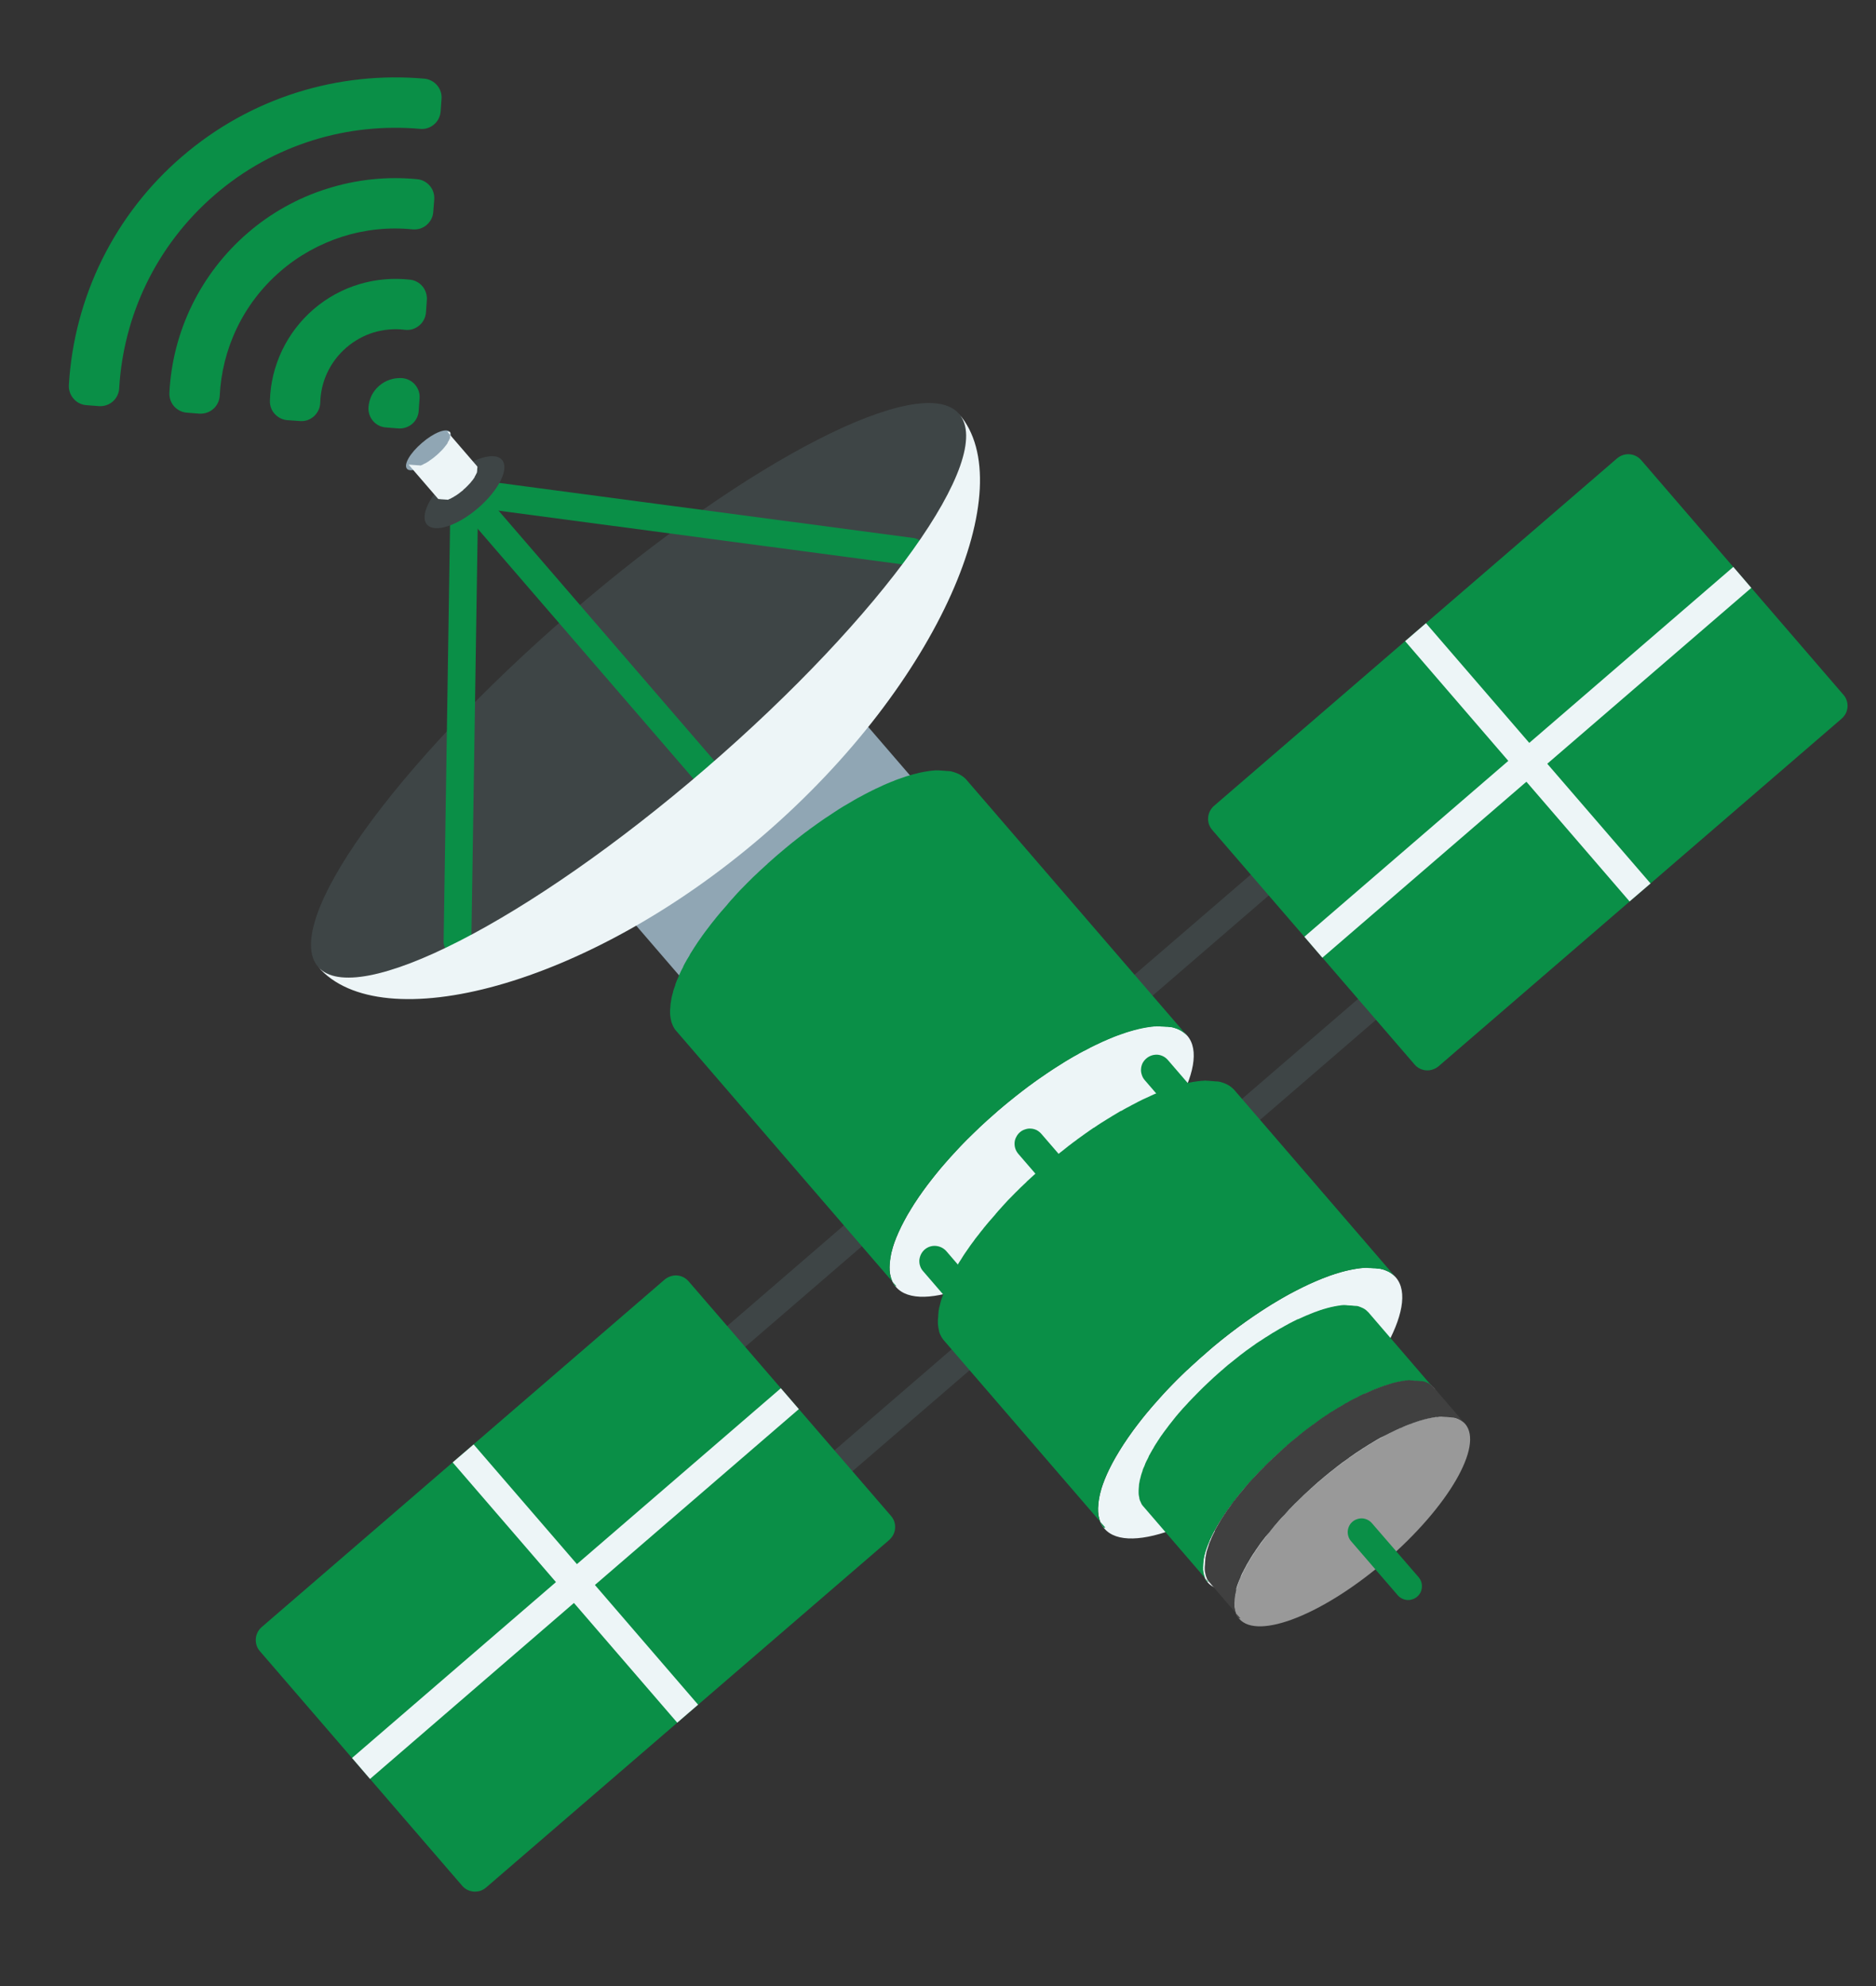 <svg width="34" height="36" viewBox="0 0 17 18" fill="none" xmlns="http://www.w3.org/2000/svg">
<rect x="0" y="0" width="17" height="18" fill="#333333" stroke="none"/>
<path d="M11.497 8.116L10.351 9.105C10.338 9.116 10.324 9.124 10.308 9.13C10.292 9.135 10.276 9.137 10.259 9.136C10.243 9.135 10.226 9.131 10.212 9.123C10.197 9.116 10.184 9.106 10.173 9.093C10.162 9.08 10.154 9.066 10.149 9.05C10.143 9.034 10.141 9.018 10.143 9.001C10.144 8.985 10.149 8.968 10.156 8.954C10.164 8.939 10.175 8.926 10.187 8.915L11.334 7.927C11.359 7.906 11.392 7.895 11.424 7.898C11.457 7.901 11.487 7.916 11.509 7.941C11.53 7.966 11.541 7.998 11.539 8.031C11.537 8.064 11.522 8.094 11.497 8.116Z" fill="#3E4546"/>
<path d="M12.469 9.243L11.323 10.232C11.31 10.243 11.296 10.251 11.28 10.257C11.264 10.262 11.248 10.264 11.231 10.263C11.215 10.262 11.198 10.258 11.184 10.25C11.169 10.243 11.155 10.233 11.145 10.22C11.134 10.207 11.126 10.193 11.12 10.177C11.115 10.161 11.113 10.145 11.115 10.128C11.116 10.112 11.121 10.095 11.128 10.081C11.136 10.066 11.146 10.053 11.159 10.042L12.306 9.054C12.331 9.033 12.364 9.022 12.396 9.025C12.429 9.028 12.459 9.043 12.481 9.068C12.502 9.093 12.513 9.125 12.511 9.158C12.508 9.191 12.494 9.221 12.469 9.243Z" fill="#3E4546"/>
<path d="M16.689 6.513L13.036 9.664C13.02 9.677 13.003 9.687 12.983 9.693C12.964 9.7 12.944 9.702 12.924 9.701C12.903 9.699 12.884 9.694 12.866 9.685C12.847 9.675 12.831 9.663 12.818 9.647L10.985 7.522C10.972 7.507 10.962 7.489 10.955 7.47C10.949 7.45 10.946 7.43 10.948 7.41C10.949 7.39 10.955 7.37 10.964 7.352C10.973 7.334 10.986 7.317 11.001 7.304L14.654 4.154C14.685 4.128 14.725 4.114 14.766 4.117C14.807 4.12 14.845 4.139 14.872 4.17L16.704 6.296C16.718 6.311 16.728 6.329 16.734 6.348C16.741 6.367 16.743 6.388 16.742 6.408C16.74 6.428 16.735 6.448 16.726 6.466C16.716 6.484 16.704 6.5 16.689 6.513Z" fill="#0A8F47"/>
<path d="M13.858 6.733L12.922 5.648L12.733 5.811L13.668 6.896L11.82 8.49L11.983 8.68L13.832 7.085L14.767 8.17L14.957 8.007L14.021 6.922L15.87 5.328L15.707 5.138L13.858 6.733Z" fill="#EDF5F7"/>
<path d="M7.562 13.145L8.708 12.156C8.734 12.135 8.766 12.125 8.799 12.128C8.831 12.13 8.862 12.146 8.883 12.171C8.905 12.195 8.915 12.228 8.913 12.26C8.911 12.293 8.896 12.324 8.872 12.345L7.725 13.334C7.7 13.355 7.668 13.366 7.635 13.363C7.602 13.36 7.572 13.345 7.551 13.32C7.529 13.295 7.518 13.263 7.521 13.23C7.523 13.197 7.538 13.167 7.562 13.145Z" fill="#3E4546"/>
<path d="M6.59 12.018L7.736 11.029C7.761 11.008 7.794 10.998 7.827 11.001C7.859 11.003 7.89 11.019 7.911 11.043C7.932 11.068 7.943 11.101 7.941 11.133C7.939 11.166 7.924 11.197 7.9 11.218L6.753 12.207C6.741 12.218 6.726 12.227 6.711 12.232C6.695 12.238 6.678 12.24 6.662 12.239C6.645 12.238 6.629 12.233 6.614 12.226C6.599 12.219 6.586 12.208 6.575 12.196C6.564 12.183 6.556 12.168 6.551 12.153C6.546 12.137 6.544 12.12 6.545 12.104C6.547 12.087 6.551 12.071 6.559 12.056C6.567 12.042 6.577 12.029 6.59 12.018Z" fill="#3E4546"/>
<path d="M7.754 8.572C8.334 8.072 8.958 7.847 9.149 8.068C9.339 8.289 9.024 8.873 8.445 9.372C7.865 9.872 7.241 10.096 7.05 9.877C6.859 9.657 7.173 9.072 7.754 8.572Z" fill="#90A6B4"/>
<path d="M7.045 9.87C7.042 9.866 7.038 9.861 7.035 9.857C7.032 9.852 7.029 9.846 7.026 9.841L7.024 9.837L7.017 9.824L7.016 9.821C7.014 9.815 7.012 9.81 7.01 9.804L7.009 9.8L7.005 9.787L7.004 9.782L7 9.764L6.998 9.747L6.998 9.742L6.997 9.727L6.997 9.722L6.997 9.703L6.997 9.7C6.998 9.694 6.998 9.688 6.999 9.683L6.999 9.676L7 9.66L7.001 9.652L7.004 9.631L7.004 9.627L7.008 9.608L7.008 9.601L7.013 9.581L7.013 9.578C7.015 9.57 7.017 9.561 7.019 9.553L7.02 9.547L7.027 9.526L7.027 9.521L7.036 9.494L7.039 9.487L7.048 9.463L7.049 9.46L7.062 9.428L7.065 9.422L7.079 9.391L7.082 9.386C7.088 9.373 7.094 9.36 7.101 9.347L7.104 9.342C7.111 9.33 7.118 9.316 7.125 9.303L7.13 9.296L7.14 9.278L7.145 9.269L7.156 9.25L7.161 9.242L7.178 9.216L7.18 9.212L7.195 9.189L7.199 9.183C7.209 9.168 7.219 9.154 7.229 9.139L7.233 9.133C7.244 9.118 7.255 9.103 7.266 9.088L7.27 9.083C7.281 9.068 7.293 9.053 7.305 9.037L7.308 9.033C7.321 9.017 7.333 9.001 7.347 8.986L7.348 8.983C7.362 8.966 7.376 8.949 7.391 8.932C7.405 8.916 7.42 8.899 7.435 8.883L7.438 8.879C7.452 8.863 7.467 8.848 7.482 8.832L7.487 8.827C7.501 8.812 7.516 8.796 7.531 8.78L7.535 8.776C7.56 8.75 7.586 8.725 7.613 8.7L7.615 8.697C7.636 8.677 7.657 8.657 7.679 8.638L7.684 8.633C7.703 8.616 7.721 8.6 7.74 8.583L7.751 8.574L7.801 8.532L7.804 8.529C7.823 8.513 7.842 8.498 7.861 8.483L7.864 8.481C7.882 8.467 7.901 8.452 7.919 8.438L7.924 8.434C7.942 8.421 7.96 8.408 7.977 8.395L7.984 8.39C8.001 8.377 8.019 8.365 8.037 8.352L8.043 8.348C8.061 8.335 8.079 8.323 8.098 8.311L8.101 8.308C8.122 8.295 8.142 8.282 8.162 8.269L8.165 8.267C8.186 8.254 8.206 8.242 8.226 8.23L8.231 8.227C8.254 8.214 8.276 8.201 8.297 8.189C8.3 8.188 8.302 8.187 8.304 8.186C8.314 8.18 8.323 8.175 8.332 8.17L8.34 8.166C8.351 8.16 8.362 8.155 8.374 8.149L8.379 8.146C8.392 8.139 8.405 8.133 8.418 8.127C8.419 8.127 8.419 8.126 8.42 8.126C8.433 8.12 8.446 8.114 8.459 8.108C8.461 8.107 8.463 8.106 8.465 8.105C8.483 8.097 8.5 8.09 8.517 8.084L8.52 8.083C8.537 8.075 8.555 8.068 8.571 8.061L8.582 8.058L8.595 8.053L8.606 8.049C8.61 8.047 8.615 8.046 8.619 8.044L8.63 8.041C8.634 8.039 8.638 8.038 8.642 8.037C8.647 8.035 8.65 8.034 8.653 8.033C8.657 8.032 8.661 8.03 8.665 8.029C8.67 8.028 8.673 8.027 8.676 8.026L8.688 8.022L8.699 8.019L8.711 8.016C8.714 8.015 8.718 8.015 8.722 8.014L8.733 8.011C8.737 8.011 8.74 8.009 8.744 8.008C8.747 8.007 8.751 8.006 8.755 8.006L8.765 8.004L8.776 8.001C8.78 8.002 8.783 8 8.787 7.999C8.79 7.999 8.794 7.998 8.797 7.997L8.807 7.996C8.811 7.996 8.815 7.995 8.818 7.994L8.828 7.993C8.831 7.993 8.835 7.993 8.839 7.991C8.842 7.99 8.845 7.991 8.848 7.99C8.851 7.99 8.855 7.99 8.858 7.989L8.868 7.989L8.878 7.988C8.881 7.988 8.884 7.988 8.887 7.987C8.89 7.986 8.893 7.988 8.897 7.988C8.9 7.988 8.902 7.988 8.905 7.989L8.915 7.989L8.924 7.99C8.927 7.99 8.93 7.99 8.933 7.991C8.936 7.991 8.939 7.991 8.941 7.991L8.959 7.992C8.962 7.993 8.965 7.993 8.968 7.993C8.97 7.993 8.973 7.994 8.976 7.994C8.979 7.994 8.982 7.994 8.984 7.994L8.992 7.995C8.995 7.995 8.998 7.995 9.001 7.996L9.008 7.996C9.011 7.996 9.013 7.997 9.016 7.998C9.019 7.999 9.021 7.998 9.024 7.999C9.026 7.999 9.029 8 9.031 8.001L9.038 8.003C9.041 8.003 9.043 8.004 9.046 8.005C9.049 8.006 9.05 8.007 9.053 8.008L9.06 8.011L9.066 8.013C9.069 8.014 9.071 8.016 9.073 8.017C9.075 8.018 9.077 8.019 9.079 8.02C9.082 8.021 9.084 8.022 9.086 8.023L9.092 8.026L9.098 8.031L9.103 8.034C9.106 8.035 9.108 8.037 9.11 8.039C9.112 8.04 9.113 8.041 9.115 8.042L9.121 8.047L9.126 8.051L9.132 8.057L9.136 8.06C9.139 8.064 9.142 8.067 9.145 8.071L7.87 6.591C7.867 6.587 7.864 6.584 7.861 6.581L7.857 6.577C7.855 6.575 7.853 6.573 7.851 6.571L7.846 6.568L7.84 6.562C7.838 6.561 7.837 6.56 7.835 6.559C7.833 6.557 7.831 6.556 7.829 6.554C7.827 6.553 7.825 6.552 7.823 6.551L7.817 6.547L7.811 6.543L7.804 6.54L7.798 6.537L7.791 6.534C7.789 6.533 7.787 6.532 7.785 6.531C7.783 6.53 7.78 6.529 7.778 6.528C7.775 6.527 7.773 6.526 7.771 6.526C7.769 6.525 7.766 6.524 7.763 6.523L7.756 6.521C7.754 6.521 7.751 6.521 7.749 6.519C7.746 6.517 7.744 6.518 7.741 6.518C7.739 6.518 7.736 6.518 7.733 6.516C7.73 6.515 7.728 6.516 7.726 6.516L7.717 6.515L7.709 6.515C7.707 6.514 7.704 6.514 7.701 6.514C7.698 6.514 7.695 6.514 7.693 6.513L7.688 6.513C7.686 6.513 7.683 6.512 7.68 6.513L7.671 6.512C7.668 6.512 7.665 6.511 7.662 6.511C7.659 6.511 7.656 6.511 7.653 6.511C7.65 6.51 7.647 6.51 7.644 6.51C7.641 6.51 7.638 6.509 7.635 6.509L7.626 6.509C7.623 6.508 7.62 6.508 7.616 6.509C7.613 6.51 7.61 6.509 7.607 6.508L7.597 6.509L7.588 6.51C7.585 6.51 7.581 6.511 7.577 6.511C7.574 6.511 7.571 6.512 7.568 6.512C7.565 6.513 7.561 6.513 7.557 6.513C7.554 6.514 7.551 6.514 7.548 6.515C7.545 6.515 7.54 6.516 7.537 6.516C7.533 6.517 7.53 6.518 7.527 6.518C7.524 6.519 7.52 6.519 7.516 6.52C7.513 6.521 7.509 6.521 7.506 6.522C7.503 6.522 7.499 6.523 7.495 6.524C7.491 6.525 7.488 6.526 7.485 6.526C7.481 6.527 7.477 6.528 7.473 6.529C7.469 6.53 7.466 6.531 7.463 6.532L7.451 6.534C7.448 6.534 7.444 6.536 7.44 6.537C7.437 6.538 7.433 6.539 7.429 6.54L7.418 6.543C7.414 6.544 7.41 6.545 7.406 6.547C7.402 6.548 7.399 6.549 7.395 6.55L7.383 6.554L7.372 6.557L7.359 6.562C7.356 6.563 7.352 6.564 7.348 6.565C7.345 6.566 7.34 6.568 7.335 6.57C7.331 6.571 7.328 6.572 7.325 6.574C7.321 6.575 7.316 6.577 7.311 6.578C7.307 6.58 7.305 6.581 7.302 6.582C7.284 6.588 7.267 6.595 7.25 6.603L7.247 6.604C7.23 6.611 7.213 6.619 7.196 6.626L7.193 6.627L7.189 6.628C7.176 6.635 7.163 6.64 7.15 6.647L7.148 6.648C7.135 6.654 7.122 6.66 7.109 6.667C7.109 6.667 7.107 6.668 7.105 6.669L7.104 6.67C7.092 6.675 7.081 6.681 7.07 6.687L7.062 6.691L7.034 6.706L7.029 6.709L7.028 6.709C7.006 6.721 6.984 6.734 6.961 6.747L6.959 6.748L6.956 6.75C6.936 6.762 6.916 6.774 6.896 6.787L6.893 6.788L6.892 6.788C6.872 6.801 6.852 6.814 6.832 6.827L6.83 6.827L6.828 6.829C6.81 6.841 6.791 6.853 6.773 6.866C6.772 6.867 6.771 6.867 6.77 6.868L6.767 6.87C6.749 6.883 6.731 6.895 6.714 6.908L6.71 6.911L6.708 6.913C6.69 6.926 6.672 6.939 6.655 6.952L6.651 6.955L6.65 6.956C6.631 6.97 6.613 6.985 6.594 6.999L6.592 7.001C6.573 7.016 6.554 7.032 6.534 7.048L6.532 7.049L6.482 7.092L6.474 7.099L6.471 7.101C6.453 7.117 6.434 7.134 6.416 7.151L6.413 7.153L6.41 7.155C6.389 7.175 6.368 7.194 6.347 7.214L6.346 7.216L6.344 7.217C6.317 7.242 6.292 7.268 6.267 7.293L6.265 7.295L6.262 7.298L6.218 7.345L6.213 7.35C6.199 7.366 6.184 7.381 6.17 7.397L6.166 7.401C6.151 7.417 6.137 7.434 6.123 7.45L6.08 7.501L6.078 7.503C6.065 7.519 6.052 7.535 6.04 7.551L6.036 7.555L6.001 7.601L5.997 7.606C5.986 7.621 5.975 7.636 5.965 7.651L5.961 7.657L5.93 7.701L5.928 7.704L5.927 7.707L5.912 7.73L5.909 7.734L5.893 7.76L5.888 7.768L5.877 7.787L5.871 7.796L5.861 7.814L5.858 7.819L5.858 7.821C5.85 7.834 5.843 7.847 5.836 7.86L5.834 7.865C5.827 7.878 5.82 7.891 5.814 7.904L5.813 7.907L5.813 7.909L5.798 7.94L5.796 7.946L5.782 7.978L5.782 7.98L5.772 8.005L5.77 8.011L5.76 8.038L5.76 8.039L5.76 8.043L5.753 8.064L5.752 8.071L5.745 8.095L5.745 8.098L5.74 8.118L5.74 8.125L5.736 8.143L5.736 8.147L5.733 8.168L5.732 8.179L5.731 8.196L5.731 8.202L5.729 8.219L5.729 8.222C5.729 8.229 5.728 8.235 5.729 8.241L5.729 8.243L5.729 8.247L5.73 8.261L5.729 8.267L5.732 8.284L5.732 8.285L5.735 8.302L5.737 8.307L5.74 8.32L5.74 8.323L5.74 8.324C5.742 8.33 5.744 8.336 5.746 8.341L5.748 8.344C5.747 8.348 5.747 8.352 5.747 8.356L5.748 8.359L5.748 8.36C5.75 8.366 5.753 8.371 5.757 8.376L5.757 8.377C5.76 8.382 5.763 8.386 5.767 8.391L5.768 8.393L5.772 8.397L7.047 9.877L7.045 9.87Z" fill="#90A6B4"/>
<path d="M9.043 10.067C9.773 9.438 10.541 9.134 10.759 9.387C10.978 9.64 10.564 10.355 9.835 10.984C9.106 11.613 8.337 11.917 8.119 11.664C7.901 11.411 8.314 10.695 9.043 10.067Z" fill="#EDF5F7"/>
<path d="M8.113 11.656C8.109 11.651 8.105 11.646 8.101 11.641C8.101 11.641 8.101 11.641 8.1 11.639C8.097 11.633 8.093 11.627 8.09 11.621L8.087 11.616L8.081 11.601L8.079 11.597C8.077 11.591 8.075 11.584 8.073 11.578L8.071 11.573L8.068 11.557L8.066 11.552C8.065 11.545 8.064 11.538 8.063 11.531L8.061 11.51L8.062 11.504L8.061 11.487L8.062 11.481L8.063 11.457L8.066 11.425L8.069 11.406L8.069 11.4L8.074 11.375L8.074 11.37L8.079 11.347L8.082 11.339L8.088 11.315L8.088 11.311C8.091 11.301 8.094 11.291 8.098 11.281L8.1 11.274L8.109 11.249L8.112 11.243L8.124 11.21L8.128 11.203L8.141 11.172L8.143 11.168L8.161 11.13L8.164 11.122L8.184 11.084L8.187 11.078C8.195 11.062 8.204 11.046 8.213 11.03L8.216 11.024C8.225 11.008 8.234 10.992 8.245 10.976L8.25 10.967L8.264 10.944L8.271 10.933L8.285 10.909L8.292 10.9L8.313 10.868L8.316 10.863L8.335 10.835L8.341 10.828C8.353 10.809 8.366 10.791 8.38 10.773L8.385 10.766C8.398 10.747 8.413 10.729 8.427 10.711L8.432 10.704L8.477 10.647C8.478 10.645 8.48 10.644 8.481 10.642C8.497 10.622 8.513 10.602 8.53 10.582L8.533 10.579C8.551 10.558 8.569 10.538 8.587 10.517C8.606 10.496 8.624 10.475 8.643 10.455L8.648 10.45C8.666 10.431 8.684 10.411 8.702 10.391L8.708 10.385C8.726 10.366 8.745 10.347 8.764 10.327L8.77 10.322C8.802 10.291 8.834 10.259 8.868 10.227L8.871 10.223C8.898 10.198 8.925 10.174 8.952 10.149L8.959 10.143C8.982 10.123 9.005 10.102 9.029 10.081L9.042 10.069C9.063 10.051 9.084 10.033 9.105 10.016L9.109 10.013C9.133 9.993 9.157 9.973 9.182 9.954L9.185 9.951C9.208 9.933 9.231 9.914 9.254 9.897L9.26 9.892C9.283 9.875 9.305 9.858 9.327 9.841L9.335 9.836C9.357 9.819 9.379 9.803 9.401 9.788L9.409 9.782C9.432 9.766 9.455 9.75 9.478 9.735L9.483 9.731C9.509 9.714 9.533 9.697 9.558 9.681L9.562 9.679C9.588 9.662 9.613 9.646 9.638 9.631L9.644 9.627C9.671 9.61 9.699 9.594 9.726 9.578L9.735 9.573L9.77 9.554L9.779 9.548C9.793 9.541 9.807 9.533 9.82 9.526L9.828 9.523C9.844 9.514 9.86 9.506 9.875 9.498L9.878 9.496C9.894 9.488 9.911 9.48 9.927 9.472C9.929 9.471 9.932 9.47 9.934 9.469C9.956 9.458 9.977 9.449 9.997 9.439L10.001 9.438C10.022 9.428 10.044 9.419 10.065 9.41L10.078 9.405C10.083 9.403 10.088 9.401 10.094 9.398L10.107 9.393C10.113 9.391 10.118 9.389 10.123 9.387L10.137 9.382L10.152 9.377C10.157 9.375 10.161 9.373 10.166 9.372C10.17 9.37 10.176 9.368 10.181 9.367C10.186 9.365 10.19 9.364 10.194 9.362L10.209 9.357C10.213 9.356 10.218 9.355 10.222 9.353L10.236 9.349L10.249 9.345L10.264 9.341C10.268 9.339 10.272 9.339 10.277 9.337C10.281 9.336 10.286 9.335 10.29 9.334C10.295 9.332 10.299 9.332 10.303 9.331L10.317 9.327L10.329 9.324C10.333 9.325 10.338 9.322 10.342 9.321C10.347 9.32 10.35 9.319 10.354 9.319C10.358 9.318 10.363 9.317 10.368 9.316L10.379 9.314C10.384 9.313 10.388 9.312 10.392 9.312C10.397 9.311 10.4 9.311 10.404 9.31C10.408 9.309 10.412 9.309 10.416 9.308C10.42 9.308 10.424 9.307 10.428 9.307L10.44 9.305C10.444 9.306 10.447 9.306 10.451 9.304C10.455 9.302 10.459 9.303 10.463 9.303C10.467 9.303 10.47 9.304 10.474 9.302L10.485 9.302C10.489 9.302 10.492 9.302 10.496 9.302C10.499 9.303 10.503 9.303 10.507 9.302L10.517 9.303L10.528 9.304C10.531 9.304 10.535 9.304 10.538 9.304C10.541 9.305 10.545 9.305 10.549 9.305C10.552 9.305 10.555 9.306 10.559 9.306C10.562 9.306 10.565 9.306 10.569 9.307C10.572 9.307 10.575 9.307 10.578 9.307L10.588 9.308L10.597 9.309C10.601 9.309 10.604 9.309 10.607 9.309C10.61 9.31 10.613 9.31 10.616 9.31L10.625 9.312L10.633 9.314C10.636 9.315 10.639 9.316 10.642 9.317C10.645 9.318 10.648 9.317 10.65 9.32L10.659 9.322L10.667 9.325L10.675 9.329C10.677 9.329 10.68 9.331 10.682 9.332C10.684 9.333 10.688 9.335 10.69 9.336L10.697 9.34L10.704 9.344L10.711 9.348L10.718 9.353L10.724 9.357C10.726 9.359 10.729 9.361 10.731 9.363L10.736 9.367C10.739 9.369 10.742 9.372 10.744 9.374L10.748 9.378C10.752 9.382 10.755 9.385 10.759 9.389L8.76 7.07C8.757 7.066 8.753 7.062 8.75 7.059L8.746 7.055L8.738 7.048L8.733 7.044L8.726 7.038C8.724 7.038 8.722 7.035 8.72 7.034L8.712 7.029L8.706 7.025C8.704 7.024 8.701 7.022 8.698 7.021C8.696 7.019 8.694 7.018 8.692 7.017C8.689 7.016 8.686 7.014 8.683 7.013C8.681 7.013 8.679 7.011 8.676 7.01C8.674 7.009 8.671 7.007 8.668 7.007C8.665 7.006 8.663 7.005 8.661 7.004C8.658 7.003 8.655 7.002 8.652 7.001C8.649 7 8.647 6.999 8.644 6.998C8.641 6.997 8.638 6.996 8.635 6.996C8.632 6.995 8.629 6.994 8.627 6.993C8.624 6.993 8.62 6.992 8.617 6.991C8.614 6.991 8.611 6.991 8.609 6.989C8.606 6.988 8.602 6.989 8.599 6.989L8.59 6.988C8.587 6.988 8.583 6.987 8.58 6.987C8.577 6.987 8.574 6.987 8.571 6.987C8.568 6.986 8.564 6.986 8.56 6.986C8.557 6.986 8.554 6.985 8.55 6.985C8.547 6.985 8.543 6.985 8.54 6.984C8.536 6.984 8.533 6.984 8.53 6.984L8.519 6.983L8.509 6.982C8.505 6.982 8.501 6.981 8.497 6.982C8.494 6.983 8.49 6.982 8.487 6.982L8.475 6.982C8.472 6.982 8.468 6.983 8.465 6.983C8.461 6.983 8.457 6.984 8.453 6.984C8.449 6.984 8.445 6.985 8.442 6.985L8.429 6.987C8.426 6.986 8.422 6.988 8.418 6.988C8.414 6.989 8.41 6.989 8.406 6.99C8.402 6.991 8.398 6.991 8.394 6.992C8.39 6.992 8.385 6.993 8.381 6.994L8.369 6.996C8.365 6.996 8.36 6.998 8.356 6.999C8.352 7 8.348 7 8.344 7.001L8.331 7.004L8.318 7.007L8.305 7.011C8.3 7.011 8.296 7.012 8.292 7.014C8.288 7.015 8.283 7.016 8.278 7.017L8.265 7.021C8.261 7.022 8.256 7.023 8.251 7.025L8.238 7.029C8.233 7.03 8.228 7.032 8.224 7.033L8.21 7.037C8.206 7.039 8.2 7.04 8.196 7.042C8.191 7.044 8.187 7.045 8.182 7.047C8.178 7.048 8.172 7.05 8.167 7.052C8.162 7.053 8.158 7.055 8.154 7.057L8.138 7.062L8.125 7.067C8.12 7.069 8.114 7.071 8.109 7.073L8.096 7.079L8.079 7.085L8.067 7.09C8.046 7.098 8.025 7.108 8.003 7.117C8.003 7.117 8.001 7.117 8 7.119C7.979 7.128 7.958 7.138 7.937 7.148C7.936 7.149 7.935 7.149 7.934 7.149L7.929 7.152C7.913 7.16 7.897 7.167 7.881 7.176L7.878 7.177C7.862 7.186 7.846 7.194 7.83 7.202L7.825 7.205L7.823 7.206L7.782 7.228L7.772 7.233C7.76 7.24 7.749 7.246 7.737 7.253L7.731 7.257L7.729 7.258C7.703 7.274 7.674 7.29 7.647 7.306L7.644 7.308L7.64 7.31C7.615 7.325 7.59 7.341 7.565 7.358L7.562 7.36L7.56 7.361C7.535 7.377 7.51 7.394 7.485 7.411C7.485 7.411 7.484 7.412 7.483 7.412L7.48 7.414C7.457 7.429 7.434 7.446 7.411 7.462C7.41 7.463 7.409 7.463 7.408 7.464L7.404 7.467C7.382 7.483 7.359 7.499 7.337 7.515L7.333 7.518L7.33 7.521C7.307 7.537 7.285 7.554 7.263 7.571L7.259 7.574L7.257 7.576C7.234 7.594 7.21 7.612 7.187 7.631L7.185 7.632C7.161 7.652 7.136 7.672 7.112 7.692L7.11 7.694C7.089 7.711 7.068 7.729 7.047 7.747L7.037 7.756L7.033 7.759C7.01 7.78 6.986 7.8 6.963 7.821L6.959 7.824L6.957 7.827C6.929 7.852 6.903 7.876 6.876 7.901L6.874 7.903L6.872 7.905C6.839 7.936 6.806 7.967 6.774 8L6.772 8.002L6.769 8.005C6.75 8.024 6.731 8.044 6.712 8.063L6.706 8.069C6.688 8.089 6.669 8.108 6.652 8.128L6.648 8.133C6.629 8.153 6.61 8.174 6.593 8.195L6.593 8.196C6.574 8.217 6.556 8.238 6.538 8.259L6.535 8.262C6.519 8.281 6.502 8.301 6.486 8.321L6.482 8.327C6.467 8.346 6.451 8.364 6.437 8.383L6.432 8.39L6.39 8.445L6.385 8.452C6.372 8.47 6.357 8.489 6.346 8.507L6.343 8.51L6.341 8.514L6.321 8.542L6.318 8.547C6.311 8.558 6.304 8.568 6.297 8.579L6.291 8.588L6.276 8.612L6.269 8.623L6.255 8.645L6.251 8.652L6.251 8.654C6.241 8.671 6.232 8.687 6.222 8.702L6.219 8.708C6.21 8.724 6.201 8.739 6.193 8.756L6.191 8.76L6.191 8.763L6.171 8.801L6.168 8.808L6.15 8.847L6.15 8.85L6.136 8.881L6.133 8.888L6.12 8.921L6.12 8.923L6.12 8.927L6.111 8.951L6.108 8.959L6.099 8.989L6.099 8.992L6.092 9.017L6.09 9.024L6.085 9.047L6.084 9.051L6.084 9.052L6.08 9.077L6.079 9.083L6.076 9.103L6.076 9.11C6.075 9.117 6.075 9.124 6.074 9.131L6.074 9.134L6.072 9.158L6.072 9.16L6.072 9.164L6.072 9.181L6.072 9.187L6.074 9.208C6.075 9.215 6.076 9.222 6.077 9.229L6.078 9.234L6.082 9.25L6.082 9.253L6.082 9.255C6.084 9.261 6.086 9.268 6.088 9.274L6.09 9.277L6.096 9.293L6.098 9.296L6.098 9.298C6.101 9.304 6.104 9.31 6.108 9.316L6.108 9.317C6.112 9.323 6.115 9.328 6.119 9.333L6.121 9.335L6.125 9.34L8.124 11.659L8.113 11.656Z" fill="#0A8F47"/>
<path d="M10.388 9.593C10.416 9.569 10.452 9.557 10.489 9.559C10.525 9.562 10.559 9.579 10.583 9.607L11.307 10.447C11.319 10.461 11.329 10.477 11.335 10.494C11.342 10.512 11.344 10.53 11.343 10.549C11.342 10.567 11.338 10.585 11.329 10.602C11.321 10.619 11.31 10.634 11.296 10.646C11.281 10.658 11.265 10.667 11.247 10.673C11.23 10.679 11.211 10.681 11.192 10.679C11.174 10.677 11.156 10.672 11.139 10.663C11.123 10.654 11.109 10.642 11.097 10.628L10.373 9.789C10.361 9.775 10.352 9.759 10.347 9.742C10.341 9.724 10.338 9.706 10.34 9.688C10.341 9.67 10.346 9.652 10.354 9.635C10.363 9.619 10.374 9.605 10.388 9.593Z" fill="#0A8F47"/>
<path d="M8.379 11.325C8.407 11.301 8.443 11.289 8.48 11.292C8.517 11.295 8.551 11.312 8.575 11.339L9.298 12.179C9.321 12.207 9.331 12.243 9.328 12.279C9.325 12.315 9.308 12.348 9.281 12.371C9.253 12.395 9.218 12.406 9.182 12.405C9.146 12.402 9.113 12.387 9.088 12.36L8.365 11.521C8.353 11.508 8.344 11.492 8.338 11.474C8.332 11.457 8.33 11.438 8.331 11.42C8.333 11.402 8.338 11.384 8.346 11.368C8.354 11.351 8.366 11.337 8.379 11.325Z" fill="#0A8F47"/>
<path d="M9.242 10.262C9.256 10.25 9.272 10.241 9.289 10.236C9.306 10.23 9.324 10.227 9.343 10.229C9.361 10.23 9.378 10.235 9.395 10.243C9.411 10.252 9.425 10.263 9.437 10.277L10.16 11.114C10.183 11.143 10.193 11.178 10.19 11.214C10.187 11.25 10.17 11.283 10.143 11.306C10.115 11.33 10.08 11.342 10.044 11.34C10.008 11.338 9.975 11.322 9.95 11.295L9.228 10.458C9.216 10.444 9.207 10.428 9.201 10.411C9.195 10.393 9.193 10.375 9.194 10.357C9.195 10.339 9.2 10.321 9.209 10.305C9.217 10.289 9.228 10.274 9.242 10.262Z" fill="#0A8F47"/>
<path d="M10.933 12.258C11.662 11.629 12.431 11.325 12.649 11.578C12.867 11.831 12.454 12.546 11.725 13.175C10.995 13.804 10.226 14.108 10.008 13.854C9.79 13.601 10.204 12.886 10.933 12.258Z" fill="#EDF5F7"/>
<path d="M10.002 13.847C9.998 13.842 9.994 13.837 9.991 13.832L9.99 13.83C9.986 13.824 9.983 13.818 9.979 13.812L9.977 13.807L9.97 13.791L9.969 13.788C9.966 13.782 9.964 13.775 9.962 13.769L9.961 13.764C9.959 13.759 9.958 13.754 9.957 13.748L9.956 13.743L9.952 13.722L9.953 13.72L9.951 13.7L9.951 13.693L9.951 13.676L9.951 13.67L9.953 13.647L9.955 13.615L9.958 13.596L9.959 13.59L9.963 13.565L9.964 13.56L9.969 13.537L9.971 13.529L9.978 13.505L9.978 13.501C9.981 13.491 9.984 13.481 9.987 13.471L9.99 13.463C9.993 13.455 9.996 13.447 9.999 13.439L10.001 13.433L10.014 13.4L10.017 13.393L10.03 13.362L10.032 13.358C10.038 13.345 10.044 13.334 10.05 13.319L10.054 13.312L10.073 13.274L10.076 13.268C10.085 13.252 10.093 13.237 10.102 13.221L10.105 13.215C10.114 13.199 10.124 13.183 10.134 13.167L10.139 13.158L10.153 13.136L10.16 13.124L10.175 13.101L10.181 13.091L10.203 13.059L10.206 13.054L10.225 13.026L10.23 13.019C10.243 13.001 10.256 12.982 10.269 12.964L10.274 12.957C10.288 12.939 10.302 12.92 10.316 12.902L10.321 12.895L10.366 12.838C10.368 12.836 10.369 12.835 10.37 12.833C10.386 12.813 10.403 12.793 10.42 12.774L10.422 12.77C10.44 12.749 10.458 12.729 10.477 12.708C10.495 12.687 10.514 12.666 10.532 12.646L10.536 12.641C10.554 12.622 10.572 12.602 10.591 12.582L10.597 12.576C10.615 12.557 10.634 12.537 10.653 12.518L10.658 12.513C10.69 12.481 10.723 12.449 10.756 12.418L10.763 12.413C10.79 12.388 10.816 12.363 10.844 12.339L10.85 12.333C10.873 12.312 10.897 12.291 10.921 12.271L10.934 12.259L10.996 12.204L10.999 12.202C11.023 12.181 11.048 12.162 11.072 12.142L11.075 12.14C11.098 12.121 11.121 12.103 11.145 12.085L11.151 12.08C11.173 12.063 11.195 12.047 11.218 12.03L11.225 12.024C11.248 12.008 11.27 11.992 11.292 11.976L11.299 11.971C11.322 11.955 11.345 11.939 11.368 11.923L11.373 11.92C11.399 11.903 11.423 11.886 11.448 11.87L11.453 11.867C11.479 11.851 11.503 11.835 11.528 11.819L11.535 11.816C11.562 11.799 11.589 11.783 11.617 11.767C11.62 11.765 11.623 11.764 11.625 11.762L11.66 11.742L11.67 11.737C11.683 11.729 11.697 11.722 11.711 11.715L11.718 11.711C11.734 11.703 11.75 11.695 11.766 11.687L11.769 11.685C11.785 11.677 11.801 11.669 11.817 11.661C11.819 11.66 11.822 11.659 11.825 11.658C11.846 11.647 11.867 11.637 11.888 11.628L11.891 11.627C11.913 11.617 11.934 11.608 11.955 11.599L11.968 11.594C11.973 11.591 11.979 11.589 11.985 11.587L11.998 11.582C12.003 11.58 12.008 11.578 12.014 11.576L12.027 11.571L12.043 11.565C12.047 11.564 12.052 11.562 12.056 11.56C12.06 11.559 12.066 11.557 12.071 11.555C12.076 11.554 12.08 11.552 12.085 11.551C12.089 11.549 12.094 11.547 12.099 11.546C12.104 11.545 12.108 11.543 12.113 11.542L12.127 11.537L12.14 11.534L12.154 11.529C12.158 11.528 12.162 11.527 12.167 11.526C12.171 11.525 12.176 11.524 12.181 11.522C12.185 11.521 12.189 11.52 12.193 11.519L12.207 11.516L12.219 11.513C12.223 11.513 12.228 11.511 12.233 11.51C12.237 11.509 12.241 11.508 12.245 11.508C12.249 11.507 12.254 11.506 12.258 11.505L12.27 11.503C12.274 11.503 12.278 11.501 12.283 11.501C12.287 11.5 12.29 11.499 12.294 11.499C12.298 11.498 12.303 11.498 12.307 11.497C12.311 11.497 12.314 11.496 12.318 11.495L12.33 11.494C12.334 11.494 12.338 11.493 12.341 11.493C12.345 11.492 12.349 11.493 12.353 11.492C12.357 11.491 12.361 11.491 12.364 11.491L12.376 11.49C12.379 11.491 12.383 11.491 12.386 11.491C12.39 11.491 12.394 11.492 12.397 11.492L12.408 11.493L12.419 11.493C12.422 11.494 12.425 11.494 12.428 11.494C12.432 11.495 12.435 11.495 12.439 11.495C12.443 11.495 12.445 11.495 12.449 11.496C12.452 11.496 12.456 11.496 12.459 11.496C12.462 11.497 12.465 11.497 12.468 11.497L12.478 11.498L12.488 11.499C12.491 11.499 12.494 11.499 12.497 11.499C12.501 11.499 12.503 11.5 12.506 11.5C12.509 11.5 12.512 11.5 12.515 11.502C12.519 11.504 12.521 11.503 12.524 11.503C12.526 11.503 12.53 11.505 12.533 11.506C12.536 11.506 12.538 11.506 12.541 11.508C12.543 11.51 12.546 11.51 12.549 11.511C12.552 11.512 12.555 11.513 12.557 11.514C12.56 11.514 12.563 11.516 12.565 11.518C12.568 11.519 12.57 11.52 12.572 11.521C12.574 11.522 12.578 11.524 12.581 11.525L12.587 11.528C12.59 11.528 12.592 11.531 12.595 11.533L12.601 11.537L12.609 11.542L12.614 11.546C12.617 11.548 12.619 11.55 12.622 11.552C12.623 11.552 12.625 11.554 12.627 11.556C12.629 11.558 12.632 11.56 12.634 11.563L12.638 11.566C12.642 11.57 12.646 11.574 12.649 11.578L11.188 9.882C11.184 9.878 11.181 9.874 11.177 9.87C11.173 9.867 11.174 9.868 11.173 9.867L11.165 9.859L11.16 9.856C11.158 9.853 11.155 9.851 11.153 9.849L11.147 9.846L11.14 9.84C11.138 9.839 11.136 9.838 11.134 9.837C11.132 9.836 11.129 9.834 11.126 9.832L11.119 9.829C11.116 9.828 11.114 9.826 11.111 9.825C11.108 9.823 11.106 9.822 11.104 9.822L11.096 9.818L11.088 9.815C11.085 9.815 11.082 9.813 11.079 9.812C11.077 9.811 11.074 9.81 11.071 9.81C11.069 9.809 11.066 9.808 11.063 9.807L11.054 9.805L11.045 9.803C11.042 9.802 11.039 9.802 11.036 9.802C11.033 9.802 11.03 9.802 11.026 9.801C11.023 9.801 11.02 9.801 11.017 9.801L11.007 9.8C11.004 9.8 11.001 9.799 10.998 9.799C10.995 9.799 10.991 9.799 10.988 9.798L10.978 9.798C10.975 9.797 10.971 9.797 10.967 9.797C10.964 9.797 10.961 9.796 10.957 9.796C10.954 9.796 10.95 9.796 10.946 9.795C10.943 9.795 10.94 9.795 10.936 9.795C10.933 9.794 10.929 9.794 10.925 9.794C10.921 9.794 10.918 9.793 10.915 9.794L10.903 9.795L10.892 9.796C10.888 9.795 10.884 9.795 10.88 9.797C10.876 9.798 10.873 9.797 10.869 9.798L10.857 9.799L10.845 9.801C10.841 9.8 10.837 9.802 10.833 9.803C10.829 9.803 10.825 9.804 10.821 9.804L10.808 9.806L10.797 9.809L10.783 9.811C10.78 9.811 10.775 9.813 10.771 9.814C10.767 9.815 10.762 9.816 10.758 9.817L10.746 9.82C10.741 9.819 10.736 9.822 10.732 9.823C10.727 9.824 10.724 9.825 10.719 9.826C10.715 9.827 10.71 9.829 10.706 9.83L10.693 9.833C10.688 9.835 10.683 9.836 10.679 9.837L10.666 9.841C10.661 9.843 10.656 9.844 10.651 9.846C10.646 9.847 10.642 9.848 10.638 9.85L10.623 9.855L10.61 9.859C10.605 9.861 10.6 9.863 10.595 9.864C10.589 9.866 10.586 9.868 10.581 9.869C10.577 9.87 10.571 9.873 10.566 9.875C10.561 9.877 10.557 9.878 10.552 9.88L10.536 9.886L10.523 9.891L10.507 9.898C10.503 9.899 10.499 9.901 10.495 9.902C10.474 9.911 10.452 9.92 10.431 9.93C10.43 9.93 10.428 9.931 10.427 9.932C10.407 9.941 10.386 9.951 10.364 9.961L10.362 9.962C10.36 9.963 10.358 9.964 10.357 9.964L10.309 9.988L10.306 9.99C10.29 9.998 10.274 10.006 10.258 10.015C10.256 10.015 10.255 10.016 10.253 10.017L10.251 10.019C10.237 10.026 10.223 10.033 10.209 10.041L10.2 10.046C10.188 10.052 10.177 10.059 10.165 10.066C10.163 10.067 10.161 10.068 10.159 10.069L10.156 10.069C10.13 10.085 10.102 10.101 10.074 10.118L10.072 10.12C10.071 10.12 10.069 10.121 10.068 10.122C10.042 10.137 10.018 10.153 9.992 10.169L9.99 10.171L9.988 10.171C9.962 10.187 9.938 10.204 9.913 10.221L9.911 10.221L9.908 10.223C9.885 10.239 9.862 10.254 9.839 10.271L9.836 10.273L9.832 10.276C9.809 10.292 9.787 10.308 9.765 10.324C9.764 10.325 9.763 10.326 9.761 10.327L9.758 10.33C9.735 10.346 9.713 10.363 9.691 10.38L9.687 10.383L9.684 10.385C9.661 10.403 9.638 10.421 9.615 10.44L9.613 10.441C9.589 10.461 9.564 10.481 9.54 10.501L9.538 10.503C9.517 10.521 9.495 10.538 9.474 10.557L9.465 10.565C9.463 10.566 9.462 10.567 9.461 10.568C9.437 10.589 9.414 10.61 9.391 10.63L9.387 10.634L9.384 10.636C9.357 10.661 9.33 10.686 9.303 10.71L9.302 10.712L9.3 10.714C9.266 10.745 9.234 10.777 9.202 10.809L9.2 10.811L9.196 10.815C9.177 10.834 9.159 10.853 9.14 10.872L9.134 10.878C9.115 10.898 9.097 10.918 9.08 10.937L9.076 10.942C9.057 10.963 9.038 10.983 9.021 11.004L9.021 11.005C9.002 11.026 8.984 11.047 8.966 11.068L8.963 11.071C8.947 11.091 8.93 11.11 8.914 11.13L8.91 11.136C8.894 11.155 8.879 11.174 8.865 11.193L8.86 11.199C8.845 11.217 8.831 11.236 8.818 11.255L8.813 11.261C8.8 11.28 8.785 11.298 8.774 11.316L8.771 11.32L8.769 11.323L8.749 11.352L8.746 11.356L8.725 11.388L8.719 11.398L8.704 11.422L8.697 11.432L8.683 11.455L8.679 11.462L8.679 11.464C8.669 11.48 8.66 11.496 8.65 11.512L8.647 11.518C8.638 11.534 8.63 11.549 8.621 11.565L8.62 11.569L8.618 11.571L8.599 11.61L8.595 11.617C8.589 11.63 8.583 11.643 8.577 11.655L8.577 11.658C8.572 11.669 8.568 11.679 8.564 11.689L8.56 11.697L8.547 11.729L8.547 11.731L8.546 11.735L8.537 11.76L8.534 11.767C8.531 11.777 8.527 11.787 8.525 11.797L8.524 11.8C8.522 11.808 8.52 11.816 8.518 11.825L8.516 11.833L8.51 11.855L8.51 11.859L8.505 11.884L8.505 11.89L8.503 11.91L8.501 11.942C8.5 11.95 8.5 11.957 8.499 11.965L8.499 11.971L8.499 11.988L8.499 11.995L8.501 12.015L8.501 12.016L8.504 12.037L8.505 12.043L8.509 12.058L8.509 12.062L8.509 12.063L8.515 12.083L8.516 12.086C8.519 12.091 8.521 12.097 8.523 12.101L8.525 12.104L8.526 12.107C8.529 12.113 8.532 12.119 8.536 12.125L8.537 12.126C8.541 12.131 8.545 12.137 8.548 12.142L8.55 12.144L8.554 12.149L10.016 13.845L10.002 13.847Z" fill="#0A8F47"/>
<path d="M11.662 13.104C12.228 12.616 12.824 12.38 12.993 12.578C13.163 12.775 12.842 13.328 12.275 13.815C11.708 14.303 11.114 14.539 10.944 14.342C10.775 14.146 11.097 13.591 11.662 13.104Z" fill="#EDF5F7"/>
<path d="M10.941 14.336C10.938 14.332 10.935 14.328 10.932 14.324L10.932 14.322C10.93 14.318 10.927 14.313 10.925 14.309L10.922 14.305L10.917 14.293L10.916 14.29C10.914 14.285 10.912 14.28 10.911 14.275L10.91 14.271L10.907 14.259L10.906 14.255C10.905 14.249 10.904 14.244 10.904 14.239L10.902 14.223L10.903 14.218L10.902 14.205L10.903 14.2C10.903 14.194 10.903 14.188 10.904 14.182L10.906 14.157L10.907 14.142L10.907 14.137L10.911 14.117L10.911 14.113L10.915 14.096L10.917 14.089L10.922 14.07L10.922 14.068C10.925 14.06 10.927 14.052 10.93 14.044L10.932 14.038L10.939 14.019L10.941 14.014L10.95 13.99L10.953 13.984L10.963 13.96L10.963 13.956C10.968 13.947 10.973 13.937 10.977 13.927L10.98 13.921C10.985 13.911 10.99 13.901 10.995 13.891L10.998 13.886L11.018 13.85L11.02 13.845C11.027 13.833 11.034 13.822 11.042 13.808L11.046 13.801L11.057 13.784L11.062 13.775L11.074 13.758L11.078 13.75L11.095 13.726L11.098 13.722L11.112 13.701L11.116 13.695L11.148 13.65L11.152 13.645L11.185 13.602L11.188 13.597L11.223 13.553L11.227 13.549C11.239 13.533 11.252 13.518 11.265 13.502L11.267 13.5C11.281 13.484 11.294 13.468 11.309 13.452C11.323 13.436 11.338 13.42 11.352 13.405L11.356 13.401C11.37 13.386 11.383 13.37 11.399 13.354L11.403 13.349C11.418 13.334 11.432 13.319 11.447 13.305L11.451 13.3C11.476 13.275 11.501 13.251 11.527 13.226L11.53 13.224C11.55 13.204 11.571 13.185 11.592 13.166L11.597 13.162C11.615 13.146 11.633 13.13 11.651 13.113L11.661 13.104C11.677 13.09 11.694 13.076 11.71 13.063L11.713 13.061C11.731 13.045 11.75 13.03 11.769 13.015L11.771 13.013C11.789 12.999 11.807 12.985 11.825 12.971L11.829 12.967C11.847 12.954 11.864 12.941 11.881 12.928C11.883 12.926 11.885 12.925 11.887 12.924C11.904 12.911 11.921 12.898 11.94 12.886L11.946 12.882C11.963 12.869 11.981 12.857 11.999 12.845C12 12.844 12.001 12.843 12.002 12.842C12.022 12.829 12.041 12.816 12.061 12.804L12.064 12.802C12.084 12.789 12.103 12.777 12.123 12.765L12.128 12.762C12.149 12.749 12.17 12.736 12.191 12.724L12.198 12.72L12.224 12.705L12.232 12.701C12.242 12.695 12.253 12.689 12.264 12.684L12.269 12.68L12.306 12.661C12.307 12.661 12.307 12.661 12.308 12.661C12.321 12.655 12.334 12.649 12.346 12.643L12.351 12.64C12.368 12.632 12.384 12.624 12.4 12.618L12.403 12.617C12.42 12.61 12.437 12.602 12.453 12.596L12.463 12.592C12.467 12.59 12.471 12.588 12.476 12.587C12.48 12.586 12.482 12.584 12.486 12.583C12.489 12.582 12.494 12.58 12.498 12.578L12.508 12.574C12.512 12.573 12.517 12.571 12.521 12.57C12.525 12.568 12.527 12.568 12.531 12.566L12.543 12.562C12.546 12.561 12.55 12.56 12.553 12.559L12.564 12.555L12.575 12.552C12.579 12.55 12.582 12.55 12.586 12.548L12.596 12.545C12.6 12.544 12.603 12.543 12.607 12.542C12.611 12.541 12.614 12.54 12.617 12.54L12.628 12.537C12.631 12.537 12.634 12.535 12.637 12.534C12.641 12.533 12.644 12.532 12.648 12.532L12.657 12.529L12.668 12.527C12.671 12.527 12.674 12.526 12.677 12.525C12.68 12.525 12.684 12.524 12.687 12.523C12.691 12.523 12.694 12.522 12.697 12.521L12.706 12.52L12.716 12.518C12.719 12.518 12.722 12.519 12.725 12.517C12.728 12.515 12.731 12.516 12.734 12.516C12.737 12.516 12.74 12.516 12.744 12.515L12.752 12.514C12.755 12.514 12.758 12.514 12.761 12.514C12.764 12.515 12.767 12.515 12.77 12.514C12.773 12.513 12.776 12.514 12.778 12.514C12.781 12.515 12.784 12.515 12.787 12.515L12.796 12.516L12.803 12.516C12.806 12.516 12.809 12.517 12.812 12.517C12.815 12.517 12.817 12.517 12.819 12.517C12.822 12.518 12.825 12.518 12.828 12.518L12.837 12.519C12.84 12.519 12.842 12.519 12.845 12.519C12.847 12.52 12.85 12.52 12.852 12.52C12.855 12.52 12.857 12.52 12.86 12.52C12.862 12.52 12.865 12.521 12.867 12.521L12.875 12.521C12.877 12.521 12.879 12.522 12.881 12.522C12.884 12.522 12.886 12.522 12.889 12.523C12.891 12.523 12.893 12.523 12.895 12.524L12.902 12.526L12.908 12.528C12.911 12.528 12.913 12.53 12.915 12.53C12.917 12.531 12.919 12.532 12.921 12.533L12.927 12.535C12.929 12.536 12.931 12.537 12.933 12.538L12.939 12.541L12.944 12.544L12.95 12.547L12.955 12.55C12.957 12.55 12.959 12.553 12.961 12.554L12.965 12.557C12.967 12.559 12.969 12.56 12.971 12.562L12.975 12.565C12.977 12.567 12.979 12.569 12.981 12.57L12.984 12.573C12.987 12.576 12.99 12.579 12.992 12.582L12.402 11.896C12.399 11.893 12.396 11.89 12.393 11.887C12.393 11.886 12.392 11.886 12.39 11.885C12.389 11.883 12.387 11.881 12.385 11.879L12.381 11.876C12.379 11.874 12.377 11.873 12.375 11.871C12.373 11.87 12.372 11.869 12.371 11.868L12.365 11.864L12.36 11.861L12.354 11.858L12.349 11.855C12.347 11.855 12.345 11.853 12.342 11.852C12.34 11.851 12.339 11.852 12.337 11.85L12.331 11.847C12.329 11.846 12.327 11.845 12.325 11.845C12.322 11.845 12.32 11.844 12.318 11.842C12.316 11.84 12.314 11.842 12.312 11.84C12.309 11.84 12.307 11.839 12.305 11.838C12.303 11.838 12.3 11.837 12.298 11.837C12.296 11.836 12.293 11.836 12.291 11.836L12.284 11.836L12.277 11.835L12.27 11.835C12.267 11.834 12.264 11.834 12.262 11.834C12.259 11.834 12.257 11.834 12.255 11.833L12.239 11.832C12.236 11.832 12.234 11.832 12.231 11.832C12.228 11.832 12.226 11.831 12.223 11.831C12.22 11.831 12.218 11.831 12.215 11.831L12.207 11.83L12.198 11.829C12.195 11.829 12.193 11.829 12.19 11.829C12.187 11.829 12.184 11.828 12.181 11.828C12.178 11.828 12.175 11.828 12.173 11.829L12.164 11.829L12.155 11.83C12.152 11.83 12.149 11.83 12.145 11.831C12.142 11.833 12.14 11.832 12.136 11.833C12.133 11.833 12.13 11.832 12.127 11.834C12.123 11.836 12.121 11.834 12.118 11.835C12.115 11.837 12.111 11.837 12.108 11.837L12.099 11.839C12.095 11.838 12.092 11.84 12.088 11.841C12.085 11.841 12.082 11.842 12.079 11.843L12.069 11.845L12.059 11.847C12.056 11.847 12.052 11.849 12.049 11.85C12.045 11.851 12.042 11.851 12.039 11.852C12.036 11.853 12.032 11.854 12.028 11.855C12.024 11.856 12.022 11.857 12.018 11.858L12.007 11.861L11.997 11.864C11.993 11.865 11.99 11.866 11.986 11.867C11.982 11.869 11.979 11.87 11.976 11.871L11.964 11.874C11.961 11.876 11.957 11.877 11.954 11.878C11.95 11.879 11.946 11.881 11.942 11.882C11.938 11.884 11.935 11.884 11.932 11.886L11.92 11.89C11.916 11.891 11.913 11.893 11.909 11.894L11.897 11.899C11.894 11.9 11.89 11.901 11.887 11.903C11.883 11.904 11.878 11.906 11.874 11.908C11.87 11.91 11.868 11.91 11.865 11.912C11.849 11.918 11.832 11.925 11.815 11.933L11.812 11.934C11.796 11.941 11.78 11.949 11.764 11.956L11.762 11.956L11.758 11.957L11.72 11.976L11.718 11.977C11.706 11.983 11.693 11.99 11.681 11.996C11.68 11.997 11.679 11.998 11.677 11.998C11.677 11.999 11.676 11.999 11.676 11.999C11.665 12.005 11.654 12.011 11.643 12.017L11.636 12.021C11.627 12.026 11.618 12.031 11.61 12.036L11.605 12.039L11.603 12.039C11.582 12.051 11.561 12.064 11.54 12.077L11.538 12.078L11.535 12.079C11.516 12.091 11.496 12.104 11.476 12.117L11.474 12.118L11.473 12.118C11.454 12.13 11.434 12.143 11.414 12.157L11.413 12.156L11.411 12.158C11.393 12.17 11.375 12.182 11.358 12.195C11.357 12.196 11.356 12.196 11.355 12.197L11.352 12.199C11.335 12.211 11.318 12.224 11.299 12.237L11.296 12.239L11.293 12.241C11.276 12.254 11.258 12.267 11.242 12.28L11.238 12.282L11.237 12.284C11.219 12.298 11.201 12.312 11.184 12.326L11.182 12.328C11.163 12.343 11.144 12.358 11.125 12.373L11.123 12.375C11.107 12.389 11.091 12.402 11.075 12.417L11.067 12.423L11.064 12.426C11.046 12.441 11.028 12.458 11.01 12.474C11.009 12.475 11.008 12.476 11.007 12.477C11.007 12.477 11.006 12.478 11.005 12.478C10.984 12.498 10.963 12.517 10.943 12.536L10.942 12.537L10.94 12.539C10.914 12.563 10.889 12.588 10.864 12.613L10.863 12.614L10.86 12.617C10.845 12.632 10.831 12.646 10.817 12.661L10.812 12.666L10.766 12.714L10.763 12.718L10.72 12.764C10.705 12.781 10.692 12.797 10.677 12.813L10.675 12.816C10.662 12.831 10.649 12.846 10.637 12.862L10.634 12.866L10.599 12.91L10.595 12.915L10.563 12.958L10.559 12.963C10.548 12.977 10.538 12.992 10.528 13.006L10.526 13.008L10.524 13.011L10.509 13.033L10.507 13.037L10.49 13.062L10.486 13.069L10.474 13.087L10.469 13.095L10.458 13.113L10.455 13.118L10.455 13.12C10.447 13.132 10.44 13.144 10.433 13.157L10.43 13.162L10.41 13.198L10.409 13.201L10.409 13.203L10.394 13.233L10.391 13.238L10.377 13.268L10.377 13.27L10.367 13.295L10.364 13.3L10.354 13.325L10.354 13.326L10.354 13.329L10.347 13.349L10.345 13.355C10.343 13.363 10.34 13.371 10.338 13.378L10.338 13.381C10.336 13.387 10.334 13.393 10.333 13.4L10.331 13.406L10.327 13.423L10.327 13.426C10.325 13.433 10.324 13.44 10.323 13.446L10.322 13.451L10.321 13.466L10.319 13.491C10.319 13.497 10.319 13.503 10.318 13.509L10.318 13.514L10.318 13.527L10.318 13.532L10.319 13.548C10.32 13.553 10.321 13.559 10.322 13.564L10.323 13.569L10.325 13.58L10.325 13.583L10.325 13.584C10.327 13.589 10.328 13.595 10.33 13.599L10.331 13.602L10.337 13.614L10.338 13.616L10.338 13.617C10.34 13.622 10.343 13.627 10.345 13.632L10.345 13.633C10.348 13.637 10.351 13.641 10.354 13.645L10.355 13.647L10.359 13.651L10.949 14.336L10.941 14.336Z" fill="#0A8F47"/>
<path d="M11.946 13.433C12.511 12.945 13.107 12.71 13.277 12.905C13.446 13.102 13.125 13.656 12.559 14.144C11.994 14.631 11.398 14.867 11.229 14.671C11.06 14.474 11.381 13.92 11.946 13.433Z" fill="#999999"/>
<path d="M11.224 14.665C11.221 14.661 11.218 14.657 11.215 14.653L11.215 14.651L11.207 14.637L11.206 14.634C11.204 14.63 11.202 14.626 11.2 14.621L11.199 14.619L11.194 14.604L11.193 14.6C11.192 14.596 11.191 14.592 11.19 14.588L11.189 14.584L11.186 14.567L11.185 14.552L11.185 14.546L11.185 14.533L11.185 14.528L11.187 14.511L11.187 14.508C11.187 14.503 11.188 14.497 11.188 14.492L11.188 14.486L11.189 14.471L11.19 14.466L11.194 14.446L11.194 14.442L11.198 14.424L11.198 14.418L11.204 14.399L11.204 14.396L11.211 14.373L11.213 14.367L11.22 14.348L11.222 14.343L11.232 14.318L11.235 14.312L11.245 14.288L11.245 14.285L11.259 14.255L11.262 14.25L11.277 14.22L11.28 14.215C11.286 14.203 11.292 14.191 11.299 14.179L11.302 14.174C11.309 14.162 11.316 14.15 11.324 14.137L11.328 14.13L11.338 14.113L11.344 14.104L11.355 14.086L11.36 14.079L11.377 14.054L11.379 14.05L11.394 14.029L11.398 14.023L11.428 13.98L11.432 13.975C11.443 13.961 11.454 13.947 11.465 13.932L11.469 13.927L11.508 13.882L11.511 13.877C11.524 13.862 11.536 13.846 11.549 13.83L11.551 13.828L11.593 13.779C11.608 13.763 11.621 13.747 11.637 13.732L11.64 13.729C11.654 13.713 11.667 13.698 11.683 13.681L11.687 13.677C11.702 13.662 11.716 13.647 11.731 13.632L11.735 13.628C11.76 13.603 11.785 13.579 11.811 13.554L11.814 13.551C11.834 13.532 11.855 13.513 11.876 13.494L11.881 13.489C11.899 13.473 11.917 13.457 11.935 13.441L11.945 13.432C11.961 13.418 11.978 13.404 11.994 13.391C11.995 13.39 11.996 13.389 11.997 13.388C12.016 13.373 12.034 13.357 12.053 13.342L12.056 13.34C12.073 13.326 12.091 13.312 12.109 13.298L12.114 13.294C12.131 13.281 12.149 13.268 12.165 13.255L12.171 13.251C12.189 13.238 12.206 13.226 12.223 13.214L12.229 13.209C12.247 13.197 12.264 13.184 12.282 13.172C12.283 13.172 12.284 13.171 12.285 13.17C12.305 13.156 12.325 13.144 12.344 13.131L12.347 13.129C12.367 13.116 12.386 13.104 12.406 13.092L12.411 13.089C12.432 13.076 12.453 13.063 12.474 13.051L12.481 13.047C12.49 13.042 12.499 13.037 12.507 13.032L12.515 13.028L12.55 13.011C12.552 13.011 12.554 13.009 12.556 13.008C12.568 13.002 12.58 12.995 12.593 12.989C12.593 12.989 12.594 12.988 12.595 12.988C12.607 12.982 12.621 12.975 12.632 12.97L12.638 12.967C12.655 12.959 12.671 12.951 12.687 12.944C12.688 12.944 12.689 12.944 12.69 12.944C12.706 12.936 12.723 12.929 12.739 12.922C12.743 12.921 12.746 12.92 12.749 12.918L12.762 12.913C12.765 12.912 12.769 12.911 12.772 12.909C12.776 12.908 12.78 12.906 12.785 12.905L12.795 12.901L12.807 12.896L12.817 12.893C12.822 12.892 12.825 12.89 12.829 12.889C12.833 12.887 12.836 12.886 12.839 12.885L12.851 12.882C12.854 12.88 12.858 12.879 12.861 12.878C12.865 12.877 12.869 12.876 12.872 12.875L12.882 12.872C12.886 12.871 12.89 12.87 12.893 12.869L12.903 12.866C12.907 12.865 12.911 12.864 12.914 12.863C12.918 12.862 12.921 12.861 12.924 12.861C12.927 12.86 12.931 12.859 12.934 12.858C12.938 12.857 12.941 12.857 12.944 12.856L12.954 12.854C12.957 12.854 12.961 12.852 12.964 12.852C12.967 12.851 12.97 12.85 12.974 12.85L12.983 12.848C12.986 12.848 12.99 12.847 12.993 12.846C12.996 12.846 12.999 12.847 13.002 12.845L13.012 12.843C13.015 12.844 13.018 12.844 13.021 12.842C13.024 12.841 13.027 12.843 13.03 12.841L13.039 12.84L13.048 12.839C13.051 12.84 13.053 12.84 13.056 12.839C13.059 12.838 13.062 12.839 13.065 12.839C13.068 12.84 13.071 12.84 13.073 12.84L13.082 12.841L13.09 12.841C13.093 12.841 13.096 12.842 13.098 12.842C13.101 12.842 13.104 12.842 13.106 12.842C13.109 12.843 13.112 12.843 13.114 12.843L13.13 12.844C13.132 12.845 13.135 12.845 13.137 12.845C13.14 12.845 13.142 12.845 13.145 12.845C13.147 12.846 13.15 12.846 13.152 12.846C13.154 12.846 13.157 12.846 13.16 12.847L13.166 12.847C13.169 12.847 13.171 12.847 13.174 12.848C13.176 12.848 13.178 12.848 13.18 12.848L13.187 12.85L13.193 12.852C13.195 12.852 13.198 12.852 13.2 12.854C13.202 12.855 13.204 12.856 13.206 12.857L13.212 12.859C13.214 12.86 13.216 12.86 13.218 12.862L13.224 12.865L13.229 12.868L13.235 12.871C13.237 12.871 13.238 12.873 13.24 12.874C13.242 12.875 13.244 12.877 13.246 12.878L13.25 12.881L13.256 12.886L13.26 12.889L13.266 12.894C13.267 12.895 13.268 12.896 13.269 12.897L13.277 12.906L12.994 12.577L12.986 12.568C12.985 12.567 12.984 12.566 12.983 12.565L12.977 12.559L12.973 12.556L12.967 12.552L12.963 12.549L12.957 12.545L12.952 12.542C12.95 12.542 12.948 12.539 12.946 12.538C12.944 12.537 12.943 12.537 12.941 12.535C12.94 12.534 12.937 12.533 12.935 12.533C12.933 12.531 12.931 12.531 12.929 12.53C12.927 12.53 12.925 12.528 12.923 12.527C12.921 12.527 12.919 12.526 12.917 12.525C12.915 12.524 12.913 12.523 12.91 12.523L12.904 12.521L12.897 12.519C12.895 12.518 12.893 12.518 12.891 12.518C12.888 12.518 12.886 12.518 12.883 12.518L12.877 12.517C12.874 12.517 12.872 12.517 12.869 12.517C12.867 12.516 12.864 12.516 12.862 12.516C12.86 12.516 12.857 12.516 12.854 12.515C12.851 12.515 12.85 12.515 12.847 12.515C12.845 12.515 12.842 12.514 12.839 12.514C12.836 12.514 12.834 12.514 12.832 12.514L12.823 12.513C12.821 12.513 12.818 12.513 12.816 12.513C12.813 12.512 12.81 12.512 12.807 12.512C12.804 12.512 12.802 12.512 12.799 12.511C12.796 12.511 12.793 12.511 12.79 12.511L12.782 12.51C12.779 12.51 12.776 12.51 12.774 12.509C12.771 12.509 12.768 12.509 12.765 12.509L12.756 12.51L12.747 12.511C12.744 12.51 12.741 12.511 12.738 12.512C12.735 12.512 12.732 12.511 12.729 12.513L12.719 12.514C12.716 12.514 12.713 12.515 12.71 12.516C12.707 12.516 12.704 12.517 12.7 12.517L12.691 12.519C12.688 12.519 12.684 12.52 12.681 12.521C12.678 12.522 12.675 12.522 12.672 12.523L12.661 12.525C12.658 12.525 12.655 12.527 12.652 12.527L12.641 12.53L12.631 12.532L12.621 12.535L12.611 12.538C12.607 12.539 12.603 12.54 12.6 12.541C12.596 12.543 12.593 12.543 12.59 12.544C12.586 12.546 12.582 12.546 12.578 12.548L12.568 12.551L12.557 12.555L12.546 12.558C12.543 12.559 12.539 12.561 12.535 12.562L12.524 12.566L12.512 12.57L12.502 12.574L12.489 12.579L12.479 12.583L12.466 12.588C12.463 12.589 12.46 12.591 12.457 12.591C12.441 12.598 12.424 12.605 12.408 12.613C12.407 12.613 12.406 12.614 12.405 12.614C12.389 12.621 12.373 12.629 12.356 12.635L12.354 12.635L12.35 12.637C12.338 12.643 12.325 12.649 12.313 12.655L12.311 12.657L12.273 12.676L12.27 12.678L12.268 12.678C12.258 12.684 12.247 12.689 12.236 12.695L12.229 12.699L12.203 12.715C12.201 12.716 12.199 12.717 12.198 12.717L12.196 12.717C12.175 12.73 12.154 12.742 12.133 12.755C12.132 12.755 12.131 12.755 12.131 12.755L12.128 12.757C12.108 12.769 12.089 12.781 12.069 12.794L12.067 12.794C12.048 12.806 12.028 12.819 12.008 12.833L12.006 12.835C11.988 12.846 11.97 12.859 11.953 12.871L11.951 12.873L11.947 12.876C11.93 12.888 11.913 12.9 11.896 12.913L11.893 12.915L11.89 12.917C11.873 12.93 11.855 12.943 11.837 12.956L11.834 12.959L11.832 12.96C11.814 12.974 11.796 12.988 11.779 13.002L11.777 13.004C11.758 13.019 11.74 13.034 11.721 13.05C11.72 13.05 11.72 13.051 11.719 13.051L11.67 13.092L11.662 13.099L11.66 13.102C11.641 13.118 11.623 13.134 11.606 13.15L11.603 13.152L11.601 13.155C11.58 13.174 11.559 13.193 11.539 13.212L11.537 13.213L11.536 13.215C11.509 13.239 11.485 13.264 11.46 13.288L11.458 13.29L11.456 13.293L11.412 13.337L11.407 13.342C11.393 13.357 11.379 13.373 11.365 13.388L11.361 13.392C11.346 13.407 11.332 13.423 11.318 13.438L11.276 13.487L11.274 13.49L11.236 13.535L11.232 13.54C11.22 13.555 11.209 13.569 11.198 13.584L11.194 13.589C11.182 13.603 11.172 13.617 11.161 13.632L11.158 13.637L11.127 13.68L11.125 13.682L11.123 13.685L11.108 13.707L11.106 13.711L11.089 13.735L11.085 13.742L11.073 13.76L11.068 13.768L11.057 13.786L11.054 13.791L11.054 13.792C11.046 13.805 11.039 13.816 11.032 13.83L11.029 13.834C11.022 13.846 11.016 13.858 11.009 13.871L11.009 13.873L11.009 13.876L10.994 13.905L10.991 13.911L10.977 13.941L10.977 13.943L10.967 13.967L10.964 13.973L10.954 13.998L10.954 13.999L10.954 14.002L10.947 14.022L10.945 14.028L10.938 14.051L10.937 14.053L10.932 14.072L10.931 14.078L10.928 14.096L10.927 14.099L10.923 14.119L10.923 14.124L10.922 14.139L10.921 14.145C10.921 14.151 10.921 14.156 10.92 14.161L10.92 14.164L10.919 14.182L10.917 14.205L10.917 14.218L10.917 14.223L10.918 14.239L10.921 14.255L10.922 14.259C10.923 14.263 10.924 14.267 10.925 14.271L10.925 14.274C10.927 14.279 10.928 14.284 10.93 14.289L10.931 14.292C10.933 14.296 10.934 14.3 10.936 14.304L10.936 14.306L10.936 14.307L10.944 14.321C10.947 14.326 10.95 14.33 10.953 14.334L10.954 14.335L10.958 14.339L11.241 14.669L11.224 14.665Z" fill="#404040"/>
<path d="M2.371 14.747L6.023 11.597C6.054 11.571 6.095 11.557 6.136 11.56C6.176 11.563 6.214 11.582 6.241 11.614L8.074 13.739C8.087 13.754 8.098 13.772 8.104 13.791C8.11 13.81 8.113 13.831 8.111 13.851C8.11 13.871 8.104 13.891 8.095 13.909C8.086 13.927 8.073 13.943 8.058 13.957L4.405 17.107C4.39 17.12 4.372 17.13 4.353 17.137C4.334 17.143 4.313 17.145 4.293 17.144C4.273 17.142 4.253 17.137 4.235 17.128C4.217 17.119 4.201 17.106 4.188 17.091L2.355 14.965C2.328 14.934 2.315 14.894 2.318 14.853C2.321 14.812 2.34 14.774 2.371 14.747Z" fill="#0A8F47"/>
<path d="M2.882 8.762C3.219 9.152 4.792 8.347 6.396 6.964C8 5.58 9.028 4.142 8.691 3.751C8.354 3.361 6.781 4.166 5.177 5.55C3.573 6.933 2.545 8.371 2.882 8.762Z" fill="#3E4546"/>
<path d="M4.127 4.366C4.145 4.351 4.168 4.34 4.192 4.337C4.216 4.334 4.24 4.337 4.262 4.348C4.284 4.358 4.302 4.374 4.315 4.395C4.328 4.415 4.334 4.439 4.334 4.463L4.271 8.539C4.271 8.555 4.267 8.572 4.261 8.587C4.254 8.602 4.245 8.615 4.233 8.627C4.221 8.638 4.207 8.647 4.192 8.653C4.177 8.659 4.16 8.662 4.144 8.662C4.127 8.662 4.111 8.658 4.096 8.652C4.081 8.645 4.067 8.636 4.056 8.624C4.044 8.612 4.035 8.598 4.029 8.583C4.023 8.568 4.02 8.551 4.02 8.535L4.083 4.459C4.084 4.441 4.088 4.424 4.095 4.408C4.103 4.392 4.114 4.378 4.127 4.366Z" fill="#0A8F47"/>
<path d="M4.127 4.366C4.141 4.355 4.156 4.346 4.173 4.341C4.19 4.336 4.208 4.335 4.225 4.337L8.278 4.876C8.294 4.878 8.31 4.884 8.324 4.892C8.338 4.9 8.351 4.911 8.361 4.924C8.371 4.937 8.378 4.952 8.382 4.968C8.386 4.984 8.387 5 8.385 5.017C8.383 5.033 8.378 5.049 8.369 5.063C8.361 5.077 8.35 5.09 8.337 5.1C8.324 5.11 8.309 5.117 8.293 5.121C8.277 5.125 8.261 5.126 8.245 5.124L4.192 4.585C4.168 4.582 4.146 4.572 4.128 4.556C4.109 4.54 4.096 4.52 4.089 4.497C4.082 4.474 4.082 4.449 4.089 4.426C4.096 4.403 4.109 4.382 4.127 4.366Z" fill="#0A8F47"/>
<path d="M4.127 4.366C4.152 4.345 4.185 4.334 4.218 4.336C4.251 4.339 4.282 4.354 4.303 4.379L6.475 6.897C6.496 6.922 6.506 6.955 6.503 6.987C6.501 7.02 6.485 7.05 6.46 7.072C6.435 7.093 6.403 7.104 6.37 7.102C6.338 7.1 6.307 7.085 6.285 7.06L4.114 4.543C4.092 4.517 4.082 4.485 4.084 4.452C4.086 4.419 4.102 4.388 4.127 4.366Z" fill="#0A8F47"/>
<path d="M3.869 4.754C3.938 4.833 4.145 4.766 4.333 4.604C4.521 4.442 4.617 4.247 4.549 4.168C4.481 4.088 4.273 4.155 4.086 4.317C3.898 4.479 3.801 4.675 3.869 4.754Z" fill="#3E4546"/>
<path d="M3.94 4.149C3.833 4.241 3.72 4.286 3.688 4.249C3.655 4.211 3.716 4.106 3.824 4.014C3.931 3.921 4.044 3.877 4.076 3.914C4.108 3.951 4.047 4.056 3.94 4.149Z" fill="#90A6B4"/>
<path d="M4.076 3.915L4.078 3.917L4.08 3.92L4.08 3.922L4.081 3.925L4.081 3.927L4.08 3.93L4.08 3.933L4.079 3.949L4.079 3.953L4.078 3.957L4.078 3.958L4.078 3.962L4.078 3.966L4.077 3.97L4.075 3.975L4.073 3.979L4.07 3.985L4.068 3.991L4.064 3.998L4.059 4.005L4.059 4.006L4.057 4.01L4.057 4.011L4.055 4.015L4.055 4.016L4.052 4.021L4.049 4.025L4.043 4.033L4.037 4.041L4.03 4.05C4.028 4.053 4.026 4.056 4.023 4.058L4.015 4.068L4.007 4.077L3.999 4.085L3.99 4.094L3.976 4.108L3.964 4.119L3.954 4.128L3.952 4.129L3.943 4.137L3.932 4.146C3.929 4.149 3.925 4.151 3.922 4.154L3.912 4.161C3.909 4.164 3.906 4.166 3.902 4.168L3.892 4.175C3.888 4.178 3.885 4.18 3.881 4.183L3.87 4.19L3.858 4.197L3.853 4.2L3.851 4.2L3.845 4.203L3.838 4.207C3.836 4.208 3.834 4.209 3.831 4.211C3.828 4.212 3.825 4.214 3.822 4.215C3.819 4.216 3.816 4.218 3.812 4.219L3.81 4.219L3.808 4.219L3.806 4.218L3.804 4.218L3.802 4.218C3.802 4.218 3.801 4.218 3.8 4.218L3.798 4.218L3.796 4.218L3.794 4.218L3.792 4.217L3.79 4.217L3.788 4.217L3.786 4.217L3.784 4.217L3.782 4.217L3.78 4.217L3.779 4.216L3.777 4.216L3.775 4.216L3.773 4.216L3.771 4.216L3.769 4.216L3.767 4.216L3.766 4.215L3.764 4.215L3.762 4.215L3.76 4.215L3.759 4.215L3.72 4.212L3.707 4.211C3.706 4.211 3.706 4.211 3.705 4.211C3.705 4.211 3.705 4.211 3.704 4.211L3.703 4.211L3.701 4.209L3.97 4.521L3.972 4.523L3.973 4.523L3.974 4.523C3.975 4.523 3.975 4.523 3.976 4.523C3.976 4.523 3.976 4.523 3.977 4.523L4.007 4.526L4.009 4.526L4.01 4.526L4.012 4.526L4.014 4.526L4.016 4.526L4.018 4.526L4.019 4.527L4.021 4.527L4.023 4.527L4.025 4.527L4.027 4.527L4.029 4.527L4.031 4.527L4.033 4.528L4.035 4.528L4.037 4.528L4.039 4.528L4.041 4.528L4.043 4.528L4.045 4.528L4.047 4.529L4.049 4.529L4.051 4.529L4.053 4.529L4.055 4.529L4.057 4.529L4.059 4.53C4.062 4.528 4.065 4.527 4.068 4.525C4.071 4.524 4.074 4.523 4.078 4.521C4.08 4.52 4.082 4.519 4.085 4.518L4.092 4.514C4.094 4.513 4.096 4.512 4.098 4.51L4.099 4.51L4.104 4.508L4.116 4.5C4.12 4.498 4.124 4.496 4.128 4.493C4.131 4.491 4.135 4.489 4.139 4.486L4.149 4.479C4.153 4.477 4.156 4.474 4.159 4.472L4.169 4.464C4.172 4.462 4.176 4.459 4.179 4.456L4.19 4.448L4.199 4.44L4.199 4.438L4.21 4.429L4.222 4.418L4.236 4.404L4.244 4.396L4.252 4.387L4.261 4.378L4.269 4.368L4.276 4.359L4.283 4.351L4.289 4.343L4.289 4.342L4.295 4.334L4.298 4.33L4.301 4.325L4.301 4.323L4.303 4.32L4.303 4.318L4.305 4.315L4.305 4.314L4.31 4.307L4.313 4.3L4.316 4.294L4.319 4.289L4.321 4.284L4.321 4.283L4.323 4.278L4.323 4.274L4.323 4.27L4.324 4.266L4.324 4.263L4.324 4.259L4.325 4.243L4.326 4.24L4.326 4.237L4.326 4.234L4.326 4.231L4.325 4.229L4.324 4.226L4.322 4.224L4.053 3.912L4.076 3.915Z" fill="#EDF5F7"/>
<path d="M6.396 6.964C4.792 8.347 3.219 9.152 2.882 8.762C3.448 9.418 5.315 8.953 6.919 7.569C8.523 6.186 9.257 4.408 8.691 3.752C9.028 4.142 8 5.58 6.396 6.964Z" fill="#EDF5F7"/>
<path d="M5.201 14.528L6.137 15.613L6.326 15.45L5.391 14.365L7.239 12.771L7.076 12.582L5.228 14.176L4.292 13.091L4.102 13.254L5.038 14.339L3.19 15.933L3.353 16.123L5.201 14.528Z" fill="#EDF5F7"/>
<path d="M12.213 13.877C12.215 13.852 12.224 13.829 12.239 13.809C12.255 13.79 12.275 13.775 12.299 13.768C12.322 13.76 12.348 13.759 12.371 13.766C12.395 13.773 12.416 13.786 12.432 13.805L12.854 14.293C12.865 14.306 12.873 14.32 12.879 14.336C12.884 14.351 12.886 14.368 12.885 14.385C12.884 14.401 12.88 14.417 12.873 14.432C12.865 14.447 12.855 14.46 12.842 14.471C12.83 14.482 12.815 14.49 12.799 14.495C12.784 14.501 12.767 14.502 12.75 14.501C12.734 14.5 12.718 14.495 12.703 14.487C12.688 14.48 12.675 14.469 12.665 14.457L12.243 13.968C12.232 13.956 12.224 13.941 12.219 13.925C12.214 13.91 12.212 13.893 12.213 13.877Z" fill="#0A8F47"/>
<path fill-rule="evenodd" clip-rule="evenodd" d="M0.624 3.491C0.647 3.095 0.75 2.707 0.925 2.352C1.101 1.996 1.347 1.679 1.647 1.421C2.279 0.876 3.075 0.645 3.846 0.713C3.89 0.717 3.932 0.739 3.961 0.773C3.99 0.807 4.005 0.852 4.001 0.896L3.993 1.01C3.991 1.033 3.985 1.055 3.975 1.075C3.965 1.095 3.951 1.113 3.933 1.128C3.916 1.143 3.896 1.154 3.874 1.161C3.853 1.168 3.83 1.17 3.807 1.168C3.155 1.11 2.48 1.305 1.946 1.766C1.411 2.228 1.118 2.866 1.08 3.52C1.079 3.543 1.073 3.565 1.063 3.585C1.053 3.606 1.039 3.624 1.022 3.639C1.005 3.654 0.985 3.665 0.964 3.672C0.942 3.68 0.919 3.682 0.897 3.681L0.783 3.672C0.738 3.669 0.696 3.648 0.667 3.614C0.637 3.58 0.622 3.536 0.624 3.491ZM1.535 3.56C1.549 3.283 1.619 3.012 1.741 2.763C1.863 2.515 2.034 2.293 2.244 2.112C2.453 1.931 2.698 1.794 2.962 1.711C3.226 1.627 3.504 1.597 3.78 1.624C3.825 1.628 3.866 1.65 3.895 1.684C3.924 1.718 3.938 1.762 3.935 1.807L3.926 1.921C3.925 1.944 3.918 1.966 3.908 1.986C3.898 2.006 3.883 2.024 3.866 2.039C3.849 2.054 3.828 2.065 3.807 2.072C3.785 2.078 3.762 2.081 3.739 2.079C3.524 2.057 3.307 2.08 3.102 2.145C2.896 2.211 2.705 2.317 2.542 2.458C2.198 2.755 2.012 3.166 1.991 3.587C1.99 3.609 1.984 3.632 1.974 3.652C1.964 3.673 1.95 3.691 1.933 3.706C1.916 3.721 1.896 3.733 1.874 3.74C1.853 3.747 1.83 3.75 1.807 3.749L1.693 3.74C1.649 3.737 1.607 3.716 1.577 3.682C1.548 3.649 1.533 3.605 1.535 3.56L1.535 3.56ZM2.446 3.631C2.45 3.474 2.488 3.319 2.556 3.176C2.624 3.034 2.721 2.907 2.84 2.804C3.092 2.587 3.411 2.5 3.717 2.535C3.761 2.54 3.801 2.562 3.829 2.596C3.857 2.63 3.871 2.674 3.868 2.718L3.86 2.832C3.858 2.855 3.852 2.878 3.841 2.898C3.83 2.919 3.816 2.937 3.798 2.951C3.78 2.966 3.759 2.977 3.737 2.984C3.715 2.99 3.691 2.992 3.668 2.989C3.574 2.977 3.478 2.986 3.386 3.013C3.295 3.041 3.211 3.088 3.139 3.15C2.987 3.281 2.906 3.464 2.902 3.65C2.901 3.674 2.896 3.696 2.886 3.717C2.876 3.738 2.862 3.757 2.845 3.773C2.828 3.788 2.808 3.8 2.786 3.808C2.764 3.815 2.741 3.818 2.718 3.816L2.604 3.808C2.56 3.805 2.519 3.784 2.489 3.751C2.46 3.719 2.444 3.676 2.446 3.631ZM3.339 3.691C3.342 3.653 3.352 3.617 3.368 3.583C3.385 3.55 3.408 3.52 3.437 3.496C3.465 3.471 3.498 3.453 3.534 3.441C3.569 3.429 3.607 3.425 3.644 3.427C3.69 3.431 3.732 3.452 3.761 3.486C3.791 3.521 3.806 3.566 3.802 3.611L3.794 3.725C3.791 3.77 3.77 3.812 3.735 3.842C3.701 3.871 3.656 3.886 3.611 3.883L3.497 3.874C3.452 3.871 3.41 3.85 3.38 3.815C3.351 3.781 3.336 3.736 3.339 3.691Z" fill="#0A8F47"/>
</svg>
